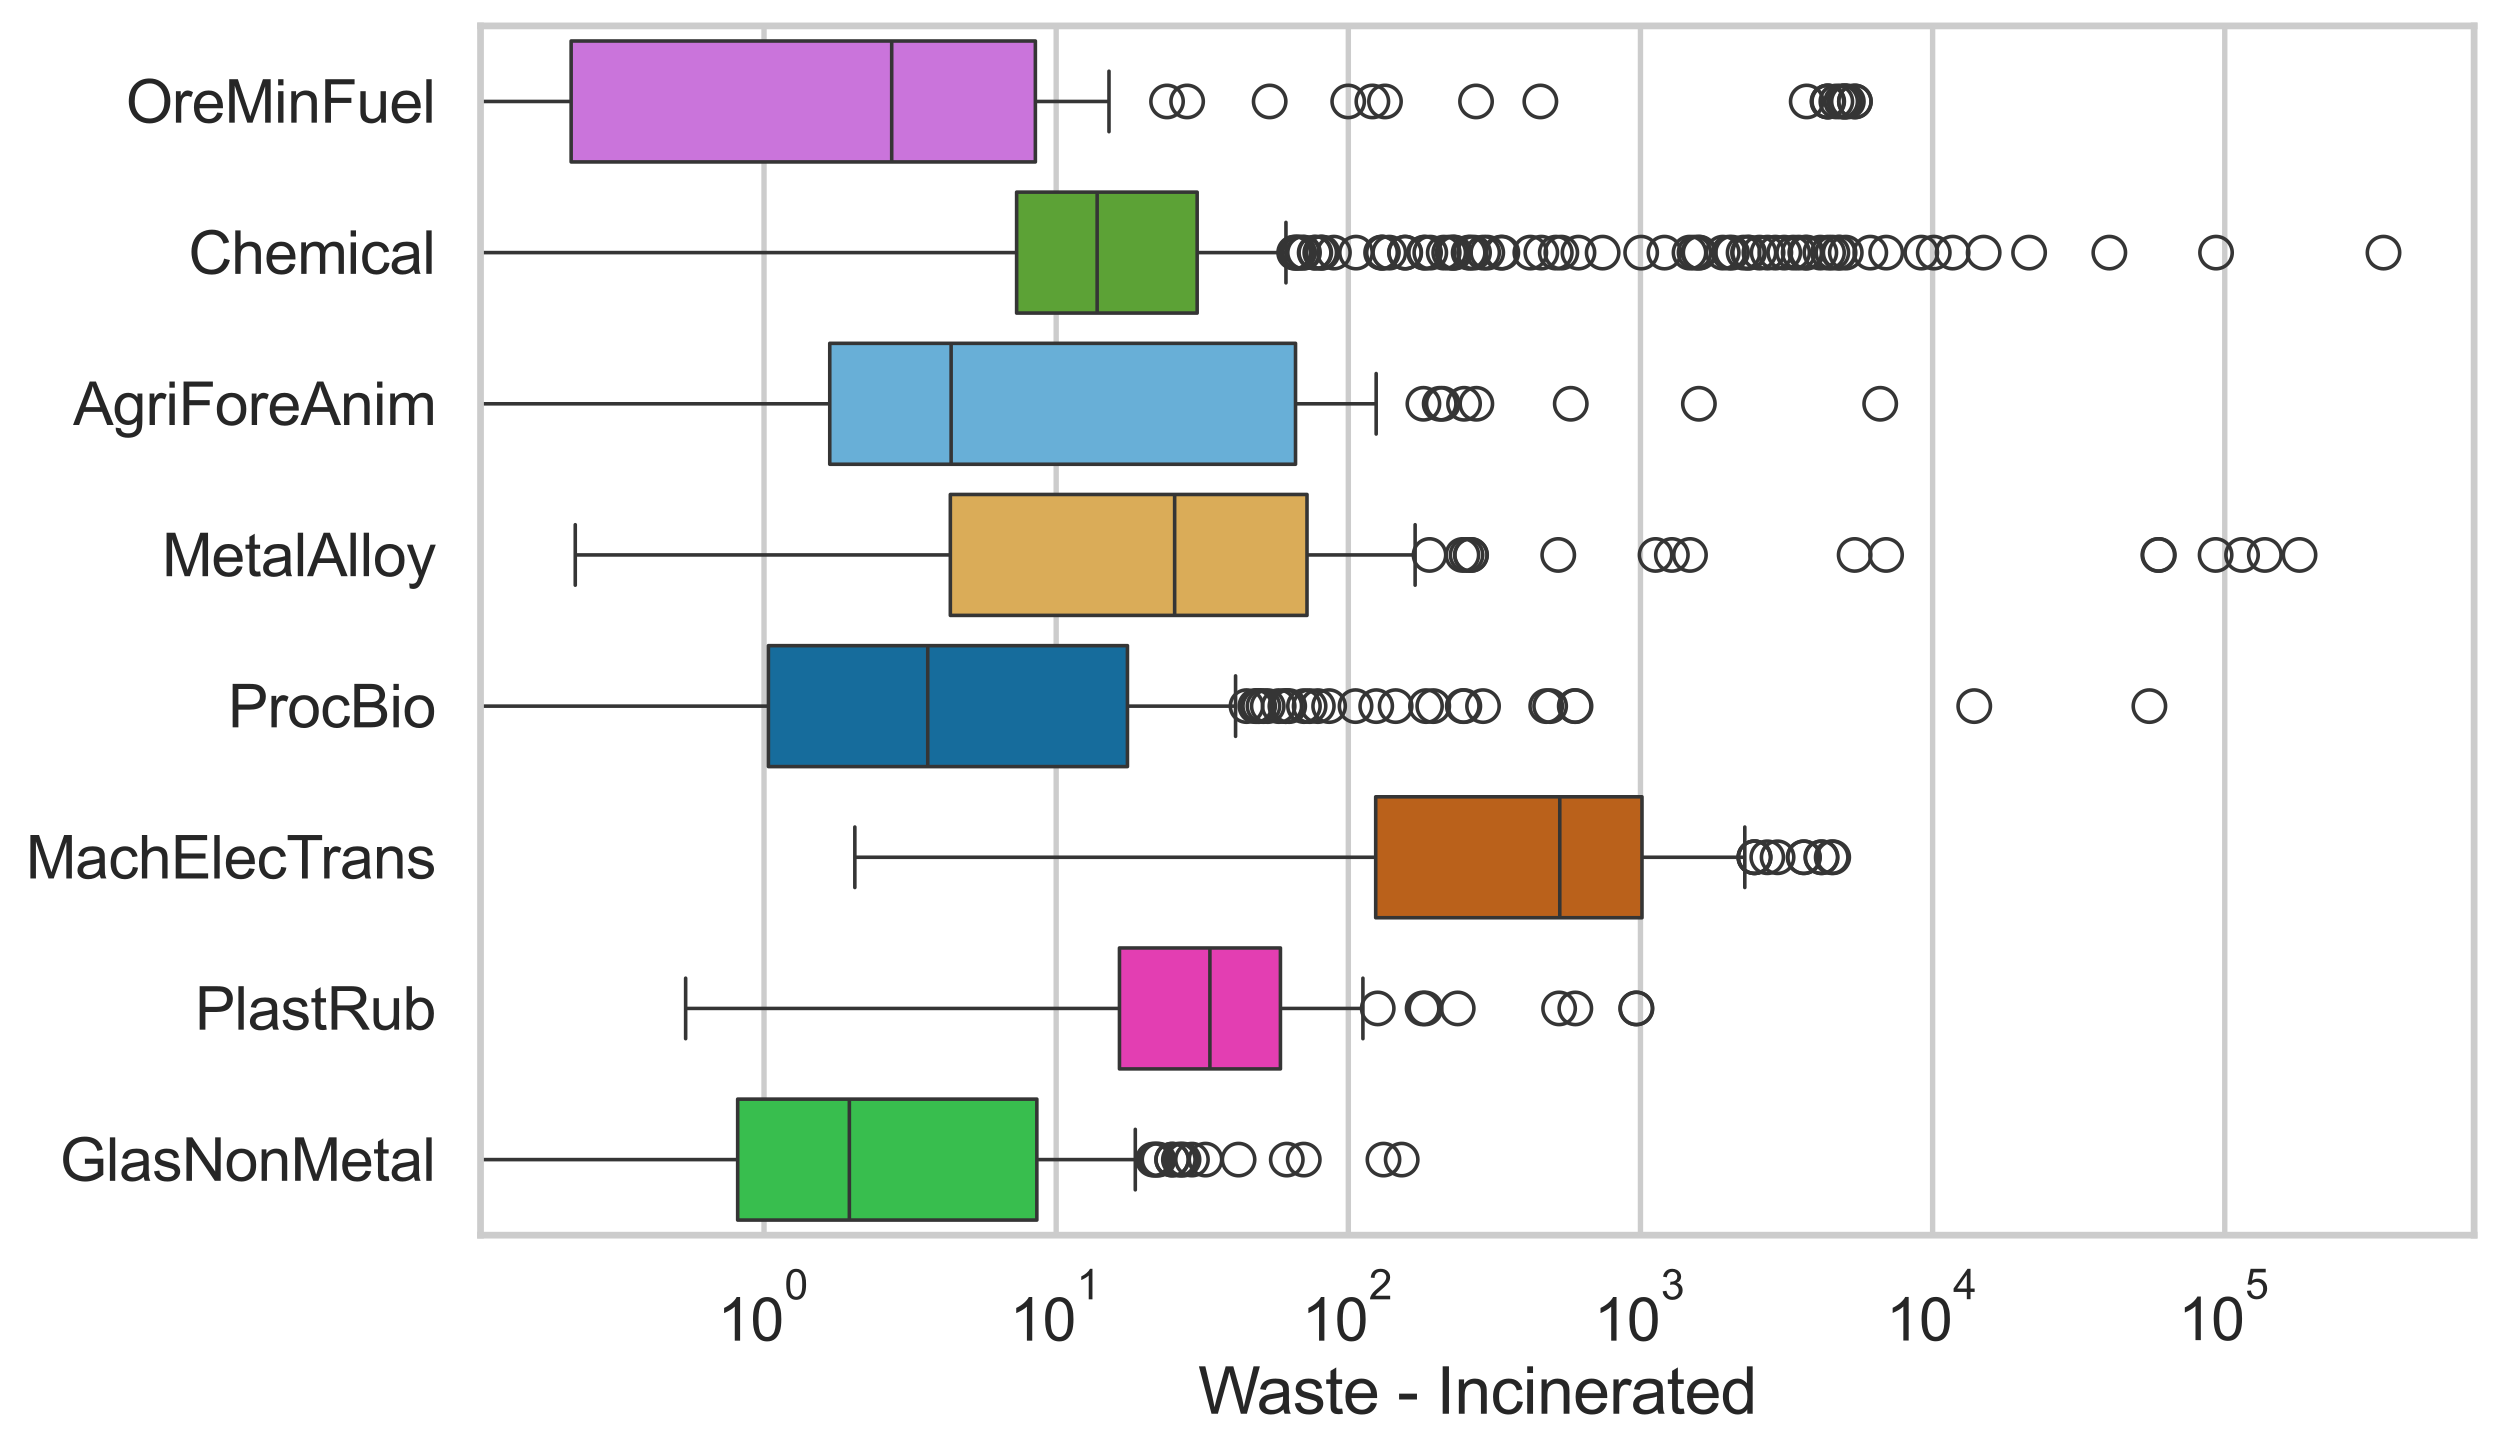 <?xml version="1.0" encoding="utf-8" standalone="no"?>
<!DOCTYPE svg PUBLIC "-//W3C//DTD SVG 1.1//EN"
  "http://www.w3.org/Graphics/SVG/1.1/DTD/svg11.dtd">
<svg xmlns:xlink="http://www.w3.org/1999/xlink" width="695.577pt" height="404.121pt" viewBox="0 0 695.577 404.121" xmlns="http://www.w3.org/2000/svg" version="1.1">
 <defs>
  <style type="text/css">*{stroke-linejoin: round; stroke-linecap: butt}</style>
 </defs>
 <g id="figure_1">
  <g id="patch_1">
   <path d="M 0 404.121 
L 695.577 404.121 
L 695.577 0 
L 0 0 
z
" style="fill: #ffffff"/>
  </g>
  <g id="axes_1">
   <g id="patch_2">
    <path d="M 133.697 343.665 
L 688.377 343.665 
L 688.377 7.2 
L 133.697 7.2 
z
" style="fill: #ffffff"/>
   </g>
   <g id="matplotlib.axis_1">
    <g id="xtick_1">
     <g id="line2d_1">
      <path d="M 212.577 343.665 
L 212.577 7.2 
" clip-path="url(#p563d3fbf8d)" style="fill: none; stroke: #cccccc; stroke-width: 1.5; stroke-linecap: round"/>
     </g>
     <g id="text_1">
      <!-- $\mathdefault{10^{0}}$ -->
      <g style="fill: #262626" transform="translate(199.625 373.18) scale(0.165 -0.165)">
       <defs>
        <path id="ArialMT-31" d="M 2384 0 
L 1822 0 
L 1822 3584 
Q 1619 3391 1289 3197 
Q 959 3003 697 2906 
L 697 3450 
Q 1169 3672 1522 3987 
Q 1875 4303 2022 4600 
L 2384 4600 
L 2384 0 
z
" transform="scale(0.016)"/>
        <path id="ArialMT-30" d="M 266 2259 
Q 266 3072 433 3567 
Q 600 4063 929 4331 
Q 1259 4600 1759 4600 
Q 2128 4600 2406 4451 
Q 2684 4303 2865 4023 
Q 3047 3744 3150 3342 
Q 3253 2941 3253 2259 
Q 3253 1453 3087 958 
Q 2922 463 2592 192 
Q 2263 -78 1759 -78 
Q 1097 -78 719 397 
Q 266 969 266 2259 
z
M 844 2259 
Q 844 1131 1108 757 
Q 1372 384 1759 384 
Q 2147 384 2411 759 
Q 2675 1134 2675 2259 
Q 2675 3391 2411 3762 
Q 2147 4134 1753 4134 
Q 1366 4134 1134 3806 
Q 844 3388 844 2259 
z
" transform="scale(0.016)"/>
       </defs>
       <use xlink:href="#ArialMT-31" transform="translate(0 0.994)"/>
       <use xlink:href="#ArialMT-30" transform="translate(55.615 0.994)"/>
       <use xlink:href="#ArialMT-30" transform="translate(112.973 70.688) scale(0.7)"/>
      </g>
     </g>
    </g>
    <g id="xtick_2">
     <g id="line2d_2">
      <path d="M 293.861 343.665 
L 293.861 7.2 
" clip-path="url(#p563d3fbf8d)" style="fill: none; stroke: #cccccc; stroke-width: 1.5; stroke-linecap: round"/>
     </g>
     <g id="text_2">
      <!-- $\mathdefault{10^{1}}$ -->
      <g style="fill: #262626" transform="translate(280.908 373.18) scale(0.165 -0.165)">
       <use xlink:href="#ArialMT-31" transform="translate(0 0.994)"/>
       <use xlink:href="#ArialMT-30" transform="translate(55.615 0.994)"/>
       <use xlink:href="#ArialMT-31" transform="translate(112.973 70.688) scale(0.7)"/>
      </g>
     </g>
    </g>
    <g id="xtick_3">
     <g id="line2d_3">
      <path d="M 375.145 343.665 
L 375.145 7.2 
" clip-path="url(#p563d3fbf8d)" style="fill: none; stroke: #cccccc; stroke-width: 1.5; stroke-linecap: round"/>
     </g>
     <g id="text_3">
      <!-- $\mathdefault{10^{2}}$ -->
      <g style="fill: #262626" transform="translate(362.192 373.18) scale(0.165 -0.165)">
       <defs>
        <path id="ArialMT-32" d="M 3222 541 
L 3222 0 
L 194 0 
Q 188 203 259 391 
Q 375 700 629 1000 
Q 884 1300 1366 1694 
Q 2113 2306 2375 2664 
Q 2638 3022 2638 3341 
Q 2638 3675 2398 3904 
Q 2159 4134 1775 4134 
Q 1369 4134 1125 3890 
Q 881 3647 878 3216 
L 300 3275 
Q 359 3922 746 4261 
Q 1134 4600 1788 4600 
Q 2447 4600 2831 4234 
Q 3216 3869 3216 3328 
Q 3216 3053 3103 2787 
Q 2991 2522 2730 2228 
Q 2469 1934 1863 1422 
Q 1356 997 1212 845 
Q 1069 694 975 541 
L 3222 541 
z
" transform="scale(0.016)"/>
       </defs>
       <use xlink:href="#ArialMT-31" transform="translate(0 0.994)"/>
       <use xlink:href="#ArialMT-30" transform="translate(55.615 0.994)"/>
       <use xlink:href="#ArialMT-32" transform="translate(112.973 70.688) scale(0.7)"/>
      </g>
     </g>
    </g>
    <g id="xtick_4">
     <g id="line2d_4">
      <path d="M 456.428 343.665 
L 456.428 7.2 
" clip-path="url(#p563d3fbf8d)" style="fill: none; stroke: #cccccc; stroke-width: 1.5; stroke-linecap: round"/>
     </g>
     <g id="text_4">
      <!-- $\mathdefault{10^{3}}$ -->
      <g style="fill: #262626" transform="translate(443.476 373.18) scale(0.165 -0.165)">
       <defs>
        <path id="ArialMT-33" d="M 269 1209 
L 831 1284 
Q 928 806 1161 595 
Q 1394 384 1728 384 
Q 2125 384 2398 659 
Q 2672 934 2672 1341 
Q 2672 1728 2419 1979 
Q 2166 2231 1775 2231 
Q 1616 2231 1378 2169 
L 1441 2663 
Q 1497 2656 1531 2656 
Q 1891 2656 2178 2843 
Q 2466 3031 2466 3422 
Q 2466 3731 2256 3934 
Q 2047 4138 1716 4138 
Q 1388 4138 1169 3931 
Q 950 3725 888 3313 
L 325 3413 
Q 428 3978 793 4289 
Q 1159 4600 1703 4600 
Q 2078 4600 2393 4439 
Q 2709 4278 2876 4000 
Q 3044 3722 3044 3409 
Q 3044 3113 2884 2869 
Q 2725 2625 2413 2481 
Q 2819 2388 3044 2092 
Q 3269 1797 3269 1353 
Q 3269 753 2831 336 
Q 2394 -81 1725 -81 
Q 1122 -81 723 278 
Q 325 638 269 1209 
z
" transform="scale(0.016)"/>
       </defs>
       <use xlink:href="#ArialMT-31" transform="translate(0 0.994)"/>
       <use xlink:href="#ArialMT-30" transform="translate(55.615 0.994)"/>
       <use xlink:href="#ArialMT-33" transform="translate(112.973 70.688) scale(0.7)"/>
      </g>
     </g>
    </g>
    <g id="xtick_5">
     <g id="line2d_5">
      <path d="M 537.712 343.665 
L 537.712 7.2 
" clip-path="url(#p563d3fbf8d)" style="fill: none; stroke: #cccccc; stroke-width: 1.5; stroke-linecap: round"/>
     </g>
     <g id="text_5">
      <!-- $\mathdefault{10^{4}}$ -->
      <g style="fill: #262626" transform="translate(524.76 373.015) scale(0.165 -0.165)">
       <defs>
        <path id="ArialMT-34" d="M 2069 0 
L 2069 1097 
L 81 1097 
L 81 1613 
L 2172 4581 
L 2631 4581 
L 2631 1613 
L 3250 1613 
L 3250 1097 
L 2631 1097 
L 2631 0 
L 2069 0 
z
M 2069 1613 
L 2069 3678 
L 634 1613 
L 2069 1613 
z
" transform="scale(0.016)"/>
       </defs>
       <use xlink:href="#ArialMT-31" transform="translate(0 0.202)"/>
       <use xlink:href="#ArialMT-30" transform="translate(55.615 0.202)"/>
       <use xlink:href="#ArialMT-34" transform="translate(112.973 69.895) scale(0.7)"/>
      </g>
     </g>
    </g>
    <g id="xtick_6">
     <g id="line2d_6">
      <path d="M 618.996 343.665 
L 618.996 7.2 
" clip-path="url(#p563d3fbf8d)" style="fill: none; stroke: #cccccc; stroke-width: 1.5; stroke-linecap: round"/>
     </g>
     <g id="text_6">
      <!-- $\mathdefault{10^{5}}$ -->
      <g style="fill: #262626" transform="translate(606.044 373.015) scale(0.165 -0.165)">
       <defs>
        <path id="ArialMT-35" d="M 266 1200 
L 856 1250 
Q 922 819 1161 601 
Q 1400 384 1738 384 
Q 2144 384 2425 690 
Q 2706 997 2706 1503 
Q 2706 1984 2436 2262 
Q 2166 2541 1728 2541 
Q 1456 2541 1237 2417 
Q 1019 2294 894 2097 
L 366 2166 
L 809 4519 
L 3088 4519 
L 3088 3981 
L 1259 3981 
L 1013 2750 
Q 1425 3038 1878 3038 
Q 2478 3038 2890 2622 
Q 3303 2206 3303 1553 
Q 3303 931 2941 478 
Q 2500 -78 1738 -78 
Q 1113 -78 717 272 
Q 322 622 266 1200 
z
" transform="scale(0.016)"/>
       </defs>
       <use xlink:href="#ArialMT-31" transform="translate(0 0.88)"/>
       <use xlink:href="#ArialMT-30" transform="translate(55.615 0.88)"/>
       <use xlink:href="#ArialMT-35" transform="translate(112.973 70.573) scale(0.7)"/>
      </g>
     </g>
    </g>
    <g id="xtick_7"/>
    <g id="xtick_8"/>
    <g id="xtick_9"/>
    <g id="xtick_10"/>
    <g id="xtick_11"/>
    <g id="xtick_12"/>
    <g id="xtick_13"/>
    <g id="xtick_14"/>
    <g id="xtick_15"/>
    <g id="xtick_16"/>
    <g id="xtick_17"/>
    <g id="xtick_18"/>
    <g id="xtick_19"/>
    <g id="xtick_20"/>
    <g id="xtick_21"/>
    <g id="xtick_22"/>
    <g id="xtick_23"/>
    <g id="xtick_24"/>
    <g id="xtick_25"/>
    <g id="xtick_26"/>
    <g id="xtick_27"/>
    <g id="xtick_28"/>
    <g id="xtick_29"/>
    <g id="xtick_30"/>
    <g id="xtick_31"/>
    <g id="xtick_32"/>
    <g id="xtick_33"/>
    <g id="xtick_34"/>
    <g id="xtick_35"/>
    <g id="xtick_36"/>
    <g id="xtick_37"/>
    <g id="xtick_38"/>
    <g id="xtick_39"/>
    <g id="xtick_40"/>
    <g id="xtick_41"/>
    <g id="xtick_42"/>
    <g id="xtick_43"/>
    <g id="xtick_44"/>
    <g id="xtick_45"/>
    <g id="xtick_46"/>
    <g id="xtick_47"/>
    <g id="xtick_48"/>
    <g id="xtick_49"/>
    <g id="xtick_50"/>
    <g id="xtick_51"/>
    <g id="xtick_52"/>
    <g id="xtick_53"/>
    <g id="xtick_54"/>
    <g id="xtick_55"/>
    <g id="xtick_56"/>
    <g id="xtick_57"/>
    <g id="xtick_58"/>
    <g id="xtick_59"/>
    <g id="xtick_60"/>
    <g id="text_7">
     <!-- Waste - Incinerated -->
     <g style="fill: #262626" transform="translate(333.346 393.344) scale(0.18 -0.18)">
      <defs>
       <path id="ArialMT-57" d="M 1294 0 
L 78 4581 
L 700 4581 
L 1397 1578 
Q 1509 1106 1591 641 
Q 1766 1375 1797 1488 
L 2669 4581 
L 3400 4581 
L 4056 2263 
Q 4303 1400 4413 641 
Q 4500 1075 4641 1638 
L 5359 4581 
L 5969 4581 
L 4713 0 
L 4128 0 
L 3163 3491 
Q 3041 3928 3019 4028 
Q 2947 3713 2884 3491 
L 1913 0 
L 1294 0 
z
" transform="scale(0.016)"/>
       <path id="ArialMT-61" d="M 2588 409 
Q 2275 144 1986 34 
Q 1697 -75 1366 -75 
Q 819 -75 525 192 
Q 231 459 231 875 
Q 231 1119 342 1320 
Q 453 1522 633 1644 
Q 813 1766 1038 1828 
Q 1203 1872 1538 1913 
Q 2219 1994 2541 2106 
Q 2544 2222 2544 2253 
Q 2544 2597 2384 2738 
Q 2169 2928 1744 2928 
Q 1347 2928 1158 2789 
Q 969 2650 878 2297 
L 328 2372 
Q 403 2725 575 2942 
Q 747 3159 1072 3276 
Q 1397 3394 1825 3394 
Q 2250 3394 2515 3294 
Q 2781 3194 2906 3042 
Q 3031 2891 3081 2659 
Q 3109 2516 3109 2141 
L 3109 1391 
Q 3109 606 3145 398 
Q 3181 191 3288 0 
L 2700 0 
Q 2613 175 2588 409 
z
M 2541 1666 
Q 2234 1541 1622 1453 
Q 1275 1403 1131 1340 
Q 988 1278 909 1158 
Q 831 1038 831 891 
Q 831 666 1001 516 
Q 1172 366 1500 366 
Q 1825 366 2078 508 
Q 2331 650 2450 897 
Q 2541 1088 2541 1459 
L 2541 1666 
z
" transform="scale(0.016)"/>
       <path id="ArialMT-73" d="M 197 991 
L 753 1078 
Q 800 744 1014 566 
Q 1228 388 1613 388 
Q 2000 388 2187 545 
Q 2375 703 2375 916 
Q 2375 1106 2209 1216 
Q 2094 1291 1634 1406 
Q 1016 1563 777 1677 
Q 538 1791 414 1992 
Q 291 2194 291 2438 
Q 291 2659 392 2848 
Q 494 3038 669 3163 
Q 800 3259 1026 3326 
Q 1253 3394 1513 3394 
Q 1903 3394 2198 3281 
Q 2494 3169 2634 2976 
Q 2775 2784 2828 2463 
L 2278 2388 
Q 2241 2644 2061 2787 
Q 1881 2931 1553 2931 
Q 1166 2931 1000 2803 
Q 834 2675 834 2503 
Q 834 2394 903 2306 
Q 972 2216 1119 2156 
Q 1203 2125 1616 2013 
Q 2213 1853 2448 1751 
Q 2684 1650 2818 1456 
Q 2953 1263 2953 975 
Q 2953 694 2789 445 
Q 2625 197 2315 61 
Q 2006 -75 1616 -75 
Q 969 -75 630 194 
Q 291 463 197 991 
z
" transform="scale(0.016)"/>
       <path id="ArialMT-74" d="M 1650 503 
L 1731 6 
Q 1494 -44 1306 -44 
Q 1000 -44 831 53 
Q 663 150 594 308 
Q 525 466 525 972 
L 525 2881 
L 113 2881 
L 113 3319 
L 525 3319 
L 525 4141 
L 1084 4478 
L 1084 3319 
L 1650 3319 
L 1650 2881 
L 1084 2881 
L 1084 941 
Q 1084 700 1114 631 
Q 1144 563 1211 522 
Q 1278 481 1403 481 
Q 1497 481 1650 503 
z
" transform="scale(0.016)"/>
       <path id="ArialMT-65" d="M 2694 1069 
L 3275 997 
Q 3138 488 2766 206 
Q 2394 -75 1816 -75 
Q 1088 -75 661 373 
Q 234 822 234 1631 
Q 234 2469 665 2931 
Q 1097 3394 1784 3394 
Q 2450 3394 2872 2941 
Q 3294 2488 3294 1666 
Q 3294 1616 3291 1516 
L 816 1516 
Q 847 969 1125 678 
Q 1403 388 1819 388 
Q 2128 388 2347 550 
Q 2566 713 2694 1069 
z
M 847 1978 
L 2700 1978 
Q 2663 2397 2488 2606 
Q 2219 2931 1791 2931 
Q 1403 2931 1139 2672 
Q 875 2413 847 1978 
z
" transform="scale(0.016)"/>
       <path id="ArialMT-20" transform="scale(0.016)"/>
       <path id="ArialMT-2d" d="M 203 1375 
L 203 1941 
L 1931 1941 
L 1931 1375 
L 203 1375 
z
" transform="scale(0.016)"/>
       <path id="ArialMT-49" d="M 597 0 
L 597 4581 
L 1203 4581 
L 1203 0 
L 597 0 
z
" transform="scale(0.016)"/>
       <path id="ArialMT-6e" d="M 422 0 
L 422 3319 
L 928 3319 
L 928 2847 
Q 1294 3394 1984 3394 
Q 2284 3394 2536 3286 
Q 2788 3178 2913 3003 
Q 3038 2828 3088 2588 
Q 3119 2431 3119 2041 
L 3119 0 
L 2556 0 
L 2556 2019 
Q 2556 2363 2490 2533 
Q 2425 2703 2258 2804 
Q 2091 2906 1866 2906 
Q 1506 2906 1245 2678 
Q 984 2450 984 1813 
L 984 0 
L 422 0 
z
" transform="scale(0.016)"/>
       <path id="ArialMT-63" d="M 2588 1216 
L 3141 1144 
Q 3050 572 2676 248 
Q 2303 -75 1759 -75 
Q 1078 -75 664 370 
Q 250 816 250 1647 
Q 250 2184 428 2587 
Q 606 2991 970 3192 
Q 1334 3394 1763 3394 
Q 2303 3394 2647 3120 
Q 2991 2847 3088 2344 
L 2541 2259 
Q 2463 2594 2264 2762 
Q 2066 2931 1784 2931 
Q 1359 2931 1093 2626 
Q 828 2322 828 1663 
Q 828 994 1084 691 
Q 1341 388 1753 388 
Q 2084 388 2306 591 
Q 2528 794 2588 1216 
z
" transform="scale(0.016)"/>
       <path id="ArialMT-69" d="M 425 3934 
L 425 4581 
L 988 4581 
L 988 3934 
L 425 3934 
z
M 425 0 
L 425 3319 
L 988 3319 
L 988 0 
L 425 0 
z
" transform="scale(0.016)"/>
       <path id="ArialMT-72" d="M 416 0 
L 416 3319 
L 922 3319 
L 922 2816 
Q 1116 3169 1280 3281 
Q 1444 3394 1641 3394 
Q 1925 3394 2219 3213 
L 2025 2691 
Q 1819 2813 1613 2813 
Q 1428 2813 1281 2702 
Q 1134 2591 1072 2394 
Q 978 2094 978 1738 
L 978 0 
L 416 0 
z
" transform="scale(0.016)"/>
       <path id="ArialMT-64" d="M 2575 0 
L 2575 419 
Q 2259 -75 1647 -75 
Q 1250 -75 917 144 
Q 584 363 401 755 
Q 219 1147 219 1656 
Q 219 2153 384 2558 
Q 550 2963 881 3178 
Q 1213 3394 1622 3394 
Q 1922 3394 2156 3267 
Q 2391 3141 2538 2938 
L 2538 4581 
L 3097 4581 
L 3097 0 
L 2575 0 
z
M 797 1656 
Q 797 1019 1065 703 
Q 1334 388 1700 388 
Q 2069 388 2326 689 
Q 2584 991 2584 1609 
Q 2584 2291 2321 2609 
Q 2059 2928 1675 2928 
Q 1300 2928 1048 2622 
Q 797 2316 797 1656 
z
" transform="scale(0.016)"/>
      </defs>
      <use xlink:href="#ArialMT-57"/>
      <use xlink:href="#ArialMT-61" transform="translate(90.635 0)"/>
      <use xlink:href="#ArialMT-73" transform="translate(146.25 0)"/>
      <use xlink:href="#ArialMT-74" transform="translate(196.25 0)"/>
      <use xlink:href="#ArialMT-65" transform="translate(224.033 0)"/>
      <use xlink:href="#ArialMT-20" transform="translate(279.648 0)"/>
      <use xlink:href="#ArialMT-2d" transform="translate(307.432 0)"/>
      <use xlink:href="#ArialMT-20" transform="translate(340.732 0)"/>
      <use xlink:href="#ArialMT-49" transform="translate(368.516 0)"/>
      <use xlink:href="#ArialMT-6e" transform="translate(396.299 0)"/>
      <use xlink:href="#ArialMT-63" transform="translate(451.914 0)"/>
      <use xlink:href="#ArialMT-69" transform="translate(501.914 0)"/>
      <use xlink:href="#ArialMT-6e" transform="translate(524.131 0)"/>
      <use xlink:href="#ArialMT-65" transform="translate(579.746 0)"/>
      <use xlink:href="#ArialMT-72" transform="translate(635.361 0)"/>
      <use xlink:href="#ArialMT-61" transform="translate(668.662 0)"/>
      <use xlink:href="#ArialMT-74" transform="translate(724.277 0)"/>
      <use xlink:href="#ArialMT-65" transform="translate(752.061 0)"/>
      <use xlink:href="#ArialMT-64" transform="translate(807.676 0)"/>
     </g>
    </g>
   </g>
   <g id="matplotlib.axis_2">
    <g id="ytick_1">
     <g id="text_8">
      <!-- OreMinFuel -->
      <g style="fill: #262626" transform="translate(35.013 34.134) scale(0.165 -0.165)">
       <defs>
        <path id="ArialMT-4f" d="M 309 2231 
Q 309 3372 921 4017 
Q 1534 4663 2503 4663 
Q 3138 4663 3647 4359 
Q 4156 4056 4423 3514 
Q 4691 2972 4691 2284 
Q 4691 1588 4409 1038 
Q 4128 488 3612 205 
Q 3097 -78 2500 -78 
Q 1853 -78 1343 234 
Q 834 547 571 1087 
Q 309 1628 309 2231 
z
M 934 2222 
Q 934 1394 1379 917 
Q 1825 441 2497 441 
Q 3181 441 3623 922 
Q 4066 1403 4066 2288 
Q 4066 2847 3877 3264 
Q 3688 3681 3323 3911 
Q 2959 4141 2506 4141 
Q 1863 4141 1398 3698 
Q 934 3256 934 2222 
z
" transform="scale(0.016)"/>
        <path id="ArialMT-4d" d="M 475 0 
L 475 4581 
L 1388 4581 
L 2472 1338 
Q 2622 884 2691 659 
Q 2769 909 2934 1394 
L 4031 4581 
L 4847 4581 
L 4847 0 
L 4263 0 
L 4263 3834 
L 2931 0 
L 2384 0 
L 1059 3900 
L 1059 0 
L 475 0 
z
" transform="scale(0.016)"/>
        <path id="ArialMT-46" d="M 525 0 
L 525 4581 
L 3616 4581 
L 3616 4041 
L 1131 4041 
L 1131 2622 
L 3281 2622 
L 3281 2081 
L 1131 2081 
L 1131 0 
L 525 0 
z
" transform="scale(0.016)"/>
        <path id="ArialMT-75" d="M 2597 0 
L 2597 488 
Q 2209 -75 1544 -75 
Q 1250 -75 995 37 
Q 741 150 617 320 
Q 494 491 444 738 
Q 409 903 409 1263 
L 409 3319 
L 972 3319 
L 972 1478 
Q 972 1038 1006 884 
Q 1059 663 1231 536 
Q 1403 409 1656 409 
Q 1909 409 2131 539 
Q 2353 669 2445 892 
Q 2538 1116 2538 1541 
L 2538 3319 
L 3100 3319 
L 3100 0 
L 2597 0 
z
" transform="scale(0.016)"/>
        <path id="ArialMT-6c" d="M 409 0 
L 409 4581 
L 972 4581 
L 972 0 
L 409 0 
z
" transform="scale(0.016)"/>
       </defs>
       <use xlink:href="#ArialMT-4f"/>
       <use xlink:href="#ArialMT-72" transform="translate(77.783 0)"/>
       <use xlink:href="#ArialMT-65" transform="translate(111.084 0)"/>
       <use xlink:href="#ArialMT-4d" transform="translate(166.699 0)"/>
       <use xlink:href="#ArialMT-69" transform="translate(250 0)"/>
       <use xlink:href="#ArialMT-6e" transform="translate(272.217 0)"/>
       <use xlink:href="#ArialMT-46" transform="translate(327.832 0)"/>
       <use xlink:href="#ArialMT-75" transform="translate(388.916 0)"/>
       <use xlink:href="#ArialMT-65" transform="translate(444.531 0)"/>
       <use xlink:href="#ArialMT-6c" transform="translate(500.146 0)"/>
      </g>
     </g>
    </g>
    <g id="ytick_2">
     <g id="text_9">
      <!-- Chemical -->
      <g style="fill: #262626" transform="translate(52.428 76.192) scale(0.165 -0.165)">
       <defs>
        <path id="ArialMT-43" d="M 3763 1606 
L 4369 1453 
Q 4178 706 3683 314 
Q 3188 -78 2472 -78 
Q 1731 -78 1267 223 
Q 803 525 561 1097 
Q 319 1669 319 2325 
Q 319 3041 592 3573 
Q 866 4106 1370 4382 
Q 1875 4659 2481 4659 
Q 3169 4659 3637 4309 
Q 4106 3959 4291 3325 
L 3694 3184 
Q 3534 3684 3231 3912 
Q 2928 4141 2469 4141 
Q 1941 4141 1586 3887 
Q 1231 3634 1087 3207 
Q 944 2781 944 2328 
Q 944 1744 1114 1308 
Q 1284 872 1643 656 
Q 2003 441 2422 441 
Q 2931 441 3284 734 
Q 3638 1028 3763 1606 
z
" transform="scale(0.016)"/>
        <path id="ArialMT-68" d="M 422 0 
L 422 4581 
L 984 4581 
L 984 2938 
Q 1378 3394 1978 3394 
Q 2347 3394 2619 3248 
Q 2891 3103 3008 2847 
Q 3125 2591 3125 2103 
L 3125 0 
L 2563 0 
L 2563 2103 
Q 2563 2525 2380 2717 
Q 2197 2909 1863 2909 
Q 1613 2909 1392 2779 
Q 1172 2650 1078 2428 
Q 984 2206 984 1816 
L 984 0 
L 422 0 
z
" transform="scale(0.016)"/>
        <path id="ArialMT-6d" d="M 422 0 
L 422 3319 
L 925 3319 
L 925 2853 
Q 1081 3097 1340 3245 
Q 1600 3394 1931 3394 
Q 2300 3394 2536 3241 
Q 2772 3088 2869 2813 
Q 3263 3394 3894 3394 
Q 4388 3394 4653 3120 
Q 4919 2847 4919 2278 
L 4919 0 
L 4359 0 
L 4359 2091 
Q 4359 2428 4304 2576 
Q 4250 2725 4106 2815 
Q 3963 2906 3769 2906 
Q 3419 2906 3187 2673 
Q 2956 2441 2956 1928 
L 2956 0 
L 2394 0 
L 2394 2156 
Q 2394 2531 2256 2718 
Q 2119 2906 1806 2906 
Q 1569 2906 1367 2781 
Q 1166 2656 1075 2415 
Q 984 2175 984 1722 
L 984 0 
L 422 0 
z
" transform="scale(0.016)"/>
       </defs>
       <use xlink:href="#ArialMT-43"/>
       <use xlink:href="#ArialMT-68" transform="translate(72.217 0)"/>
       <use xlink:href="#ArialMT-65" transform="translate(127.832 0)"/>
       <use xlink:href="#ArialMT-6d" transform="translate(183.447 0)"/>
       <use xlink:href="#ArialMT-69" transform="translate(266.748 0)"/>
       <use xlink:href="#ArialMT-63" transform="translate(288.965 0)"/>
       <use xlink:href="#ArialMT-61" transform="translate(338.965 0)"/>
       <use xlink:href="#ArialMT-6c" transform="translate(394.58 0)"/>
      </g>
     </g>
    </g>
    <g id="ytick_3">
     <g id="text_10">
      <!-- AgriForeAnim -->
      <g style="fill: #262626" transform="translate(20.341 118.25) scale(0.165 -0.165)">
       <defs>
        <path id="ArialMT-41" d="M -9 0 
L 1750 4581 
L 2403 4581 
L 4278 0 
L 3588 0 
L 3053 1388 
L 1138 1388 
L 634 0 
L -9 0 
z
M 1313 1881 
L 2866 1881 
L 2388 3150 
Q 2169 3728 2063 4100 
Q 1975 3659 1816 3225 
L 1313 1881 
z
" transform="scale(0.016)"/>
        <path id="ArialMT-67" d="M 319 -275 
L 866 -356 
Q 900 -609 1056 -725 
Q 1266 -881 1628 -881 
Q 2019 -881 2231 -725 
Q 2444 -569 2519 -288 
Q 2563 -116 2559 434 
Q 2191 0 1641 0 
Q 956 0 581 494 
Q 206 988 206 1678 
Q 206 2153 378 2554 
Q 550 2956 876 3175 
Q 1203 3394 1644 3394 
Q 2231 3394 2613 2919 
L 2613 3319 
L 3131 3319 
L 3131 450 
Q 3131 -325 2973 -648 
Q 2816 -972 2473 -1159 
Q 2131 -1347 1631 -1347 
Q 1038 -1347 672 -1080 
Q 306 -813 319 -275 
z
M 784 1719 
Q 784 1066 1043 766 
Q 1303 466 1694 466 
Q 2081 466 2343 764 
Q 2606 1063 2606 1700 
Q 2606 2309 2336 2618 
Q 2066 2928 1684 2928 
Q 1309 2928 1046 2623 
Q 784 2319 784 1719 
z
" transform="scale(0.016)"/>
        <path id="ArialMT-6f" d="M 213 1659 
Q 213 2581 725 3025 
Q 1153 3394 1769 3394 
Q 2453 3394 2887 2945 
Q 3322 2497 3322 1706 
Q 3322 1066 3130 698 
Q 2938 331 2570 128 
Q 2203 -75 1769 -75 
Q 1072 -75 642 372 
Q 213 819 213 1659 
z
M 791 1659 
Q 791 1022 1069 705 
Q 1347 388 1769 388 
Q 2188 388 2466 706 
Q 2744 1025 2744 1678 
Q 2744 2294 2464 2611 
Q 2184 2928 1769 2928 
Q 1347 2928 1069 2612 
Q 791 2297 791 1659 
z
" transform="scale(0.016)"/>
       </defs>
       <use xlink:href="#ArialMT-41"/>
       <use xlink:href="#ArialMT-67" transform="translate(66.699 0)"/>
       <use xlink:href="#ArialMT-72" transform="translate(122.314 0)"/>
       <use xlink:href="#ArialMT-69" transform="translate(155.615 0)"/>
       <use xlink:href="#ArialMT-46" transform="translate(177.832 0)"/>
       <use xlink:href="#ArialMT-6f" transform="translate(238.916 0)"/>
       <use xlink:href="#ArialMT-72" transform="translate(294.531 0)"/>
       <use xlink:href="#ArialMT-65" transform="translate(327.832 0)"/>
       <use xlink:href="#ArialMT-41" transform="translate(383.447 0)"/>
       <use xlink:href="#ArialMT-6e" transform="translate(450.146 0)"/>
       <use xlink:href="#ArialMT-69" transform="translate(505.762 0)"/>
       <use xlink:href="#ArialMT-6d" transform="translate(527.979 0)"/>
      </g>
     </g>
    </g>
    <g id="ytick_4">
     <g id="text_11">
      <!-- MetalAlloy -->
      <g style="fill: #262626" transform="translate(45.088 160.308) scale(0.165 -0.165)">
       <defs>
        <path id="ArialMT-79" d="M 397 -1278 
L 334 -750 
Q 519 -800 656 -800 
Q 844 -800 956 -737 
Q 1069 -675 1141 -563 
Q 1194 -478 1313 -144 
Q 1328 -97 1363 -6 
L 103 3319 
L 709 3319 
L 1400 1397 
Q 1534 1031 1641 628 
Q 1738 1016 1872 1384 
L 2581 3319 
L 3144 3319 
L 1881 -56 
Q 1678 -603 1566 -809 
Q 1416 -1088 1222 -1217 
Q 1028 -1347 759 -1347 
Q 597 -1347 397 -1278 
z
" transform="scale(0.016)"/>
       </defs>
       <use xlink:href="#ArialMT-4d"/>
       <use xlink:href="#ArialMT-65" transform="translate(83.301 0)"/>
       <use xlink:href="#ArialMT-74" transform="translate(138.916 0)"/>
       <use xlink:href="#ArialMT-61" transform="translate(166.699 0)"/>
       <use xlink:href="#ArialMT-6c" transform="translate(222.314 0)"/>
       <use xlink:href="#ArialMT-41" transform="translate(244.531 0)"/>
       <use xlink:href="#ArialMT-6c" transform="translate(311.23 0)"/>
       <use xlink:href="#ArialMT-6c" transform="translate(333.447 0)"/>
       <use xlink:href="#ArialMT-6f" transform="translate(355.664 0)"/>
       <use xlink:href="#ArialMT-79" transform="translate(411.279 0)"/>
      </g>
     </g>
    </g>
    <g id="ytick_5">
     <g id="text_12">
      <!-- ProcBio -->
      <g style="fill: #262626" transform="translate(63.424 202.366) scale(0.165 -0.165)">
       <defs>
        <path id="ArialMT-50" d="M 494 0 
L 494 4581 
L 2222 4581 
Q 2678 4581 2919 4538 
Q 3256 4481 3484 4323 
Q 3713 4166 3852 3881 
Q 3991 3597 3991 3256 
Q 3991 2672 3619 2267 
Q 3247 1863 2275 1863 
L 1100 1863 
L 1100 0 
L 494 0 
z
M 1100 2403 
L 2284 2403 
Q 2872 2403 3119 2622 
Q 3366 2841 3366 3238 
Q 3366 3525 3220 3729 
Q 3075 3934 2838 4000 
Q 2684 4041 2272 4041 
L 1100 4041 
L 1100 2403 
z
" transform="scale(0.016)"/>
        <path id="ArialMT-42" d="M 469 0 
L 469 4581 
L 2188 4581 
Q 2713 4581 3030 4442 
Q 3347 4303 3526 4014 
Q 3706 3725 3706 3409 
Q 3706 3116 3547 2856 
Q 3388 2597 3066 2438 
Q 3481 2316 3704 2022 
Q 3928 1728 3928 1328 
Q 3928 1006 3792 729 
Q 3656 453 3456 303 
Q 3256 153 2954 76 
Q 2653 0 2216 0 
L 469 0 
z
M 1075 2656 
L 2066 2656 
Q 2469 2656 2644 2709 
Q 2875 2778 2992 2937 
Q 3109 3097 3109 3338 
Q 3109 3566 3000 3739 
Q 2891 3913 2687 3977 
Q 2484 4041 1991 4041 
L 1075 4041 
L 1075 2656 
z
M 1075 541 
L 2216 541 
Q 2509 541 2628 563 
Q 2838 600 2978 687 
Q 3119 775 3209 942 
Q 3300 1109 3300 1328 
Q 3300 1584 3169 1773 
Q 3038 1963 2805 2039 
Q 2572 2116 2134 2116 
L 1075 2116 
L 1075 541 
z
" transform="scale(0.016)"/>
       </defs>
       <use xlink:href="#ArialMT-50"/>
       <use xlink:href="#ArialMT-72" transform="translate(66.699 0)"/>
       <use xlink:href="#ArialMT-6f" transform="translate(100 0)"/>
       <use xlink:href="#ArialMT-63" transform="translate(155.615 0)"/>
       <use xlink:href="#ArialMT-42" transform="translate(205.615 0)"/>
       <use xlink:href="#ArialMT-69" transform="translate(272.314 0)"/>
       <use xlink:href="#ArialMT-6f" transform="translate(294.531 0)"/>
      </g>
     </g>
    </g>
    <g id="ytick_6">
     <g id="text_13">
      <!-- MachElecTrans -->
      <g style="fill: #262626" transform="translate(7.2 244.425) scale(0.165 -0.165)">
       <defs>
        <path id="ArialMT-45" d="M 506 0 
L 506 4581 
L 3819 4581 
L 3819 4041 
L 1113 4041 
L 1113 2638 
L 3647 2638 
L 3647 2100 
L 1113 2100 
L 1113 541 
L 3925 541 
L 3925 0 
L 506 0 
z
" transform="scale(0.016)"/>
        <path id="ArialMT-54" d="M 1659 0 
L 1659 4041 
L 150 4041 
L 150 4581 
L 3781 4581 
L 3781 4041 
L 2266 4041 
L 2266 0 
L 1659 0 
z
" transform="scale(0.016)"/>
       </defs>
       <use xlink:href="#ArialMT-4d"/>
       <use xlink:href="#ArialMT-61" transform="translate(83.301 0)"/>
       <use xlink:href="#ArialMT-63" transform="translate(138.916 0)"/>
       <use xlink:href="#ArialMT-68" transform="translate(188.916 0)"/>
       <use xlink:href="#ArialMT-45" transform="translate(244.531 0)"/>
       <use xlink:href="#ArialMT-6c" transform="translate(311.23 0)"/>
       <use xlink:href="#ArialMT-65" transform="translate(333.447 0)"/>
       <use xlink:href="#ArialMT-63" transform="translate(389.062 0)"/>
       <use xlink:href="#ArialMT-54" transform="translate(439.062 0)"/>
       <use xlink:href="#ArialMT-72" transform="translate(496.396 0)"/>
       <use xlink:href="#ArialMT-61" transform="translate(529.697 0)"/>
       <use xlink:href="#ArialMT-6e" transform="translate(585.312 0)"/>
       <use xlink:href="#ArialMT-73" transform="translate(640.928 0)"/>
      </g>
     </g>
    </g>
    <g id="ytick_7">
     <g id="text_14">
      <!-- PlastRub -->
      <g style="fill: #262626" transform="translate(54.248 286.483) scale(0.165 -0.165)">
       <defs>
        <path id="ArialMT-52" d="M 503 0 
L 503 4581 
L 2534 4581 
Q 3147 4581 3465 4457 
Q 3784 4334 3975 4021 
Q 4166 3709 4166 3331 
Q 4166 2844 3850 2509 
Q 3534 2175 2875 2084 
Q 3116 1969 3241 1856 
Q 3506 1613 3744 1247 
L 4541 0 
L 3778 0 
L 3172 953 
Q 2906 1366 2734 1584 
Q 2563 1803 2427 1890 
Q 2291 1978 2150 2013 
Q 2047 2034 1813 2034 
L 1109 2034 
L 1109 0 
L 503 0 
z
M 1109 2559 
L 2413 2559 
Q 2828 2559 3062 2645 
Q 3297 2731 3419 2920 
Q 3541 3109 3541 3331 
Q 3541 3656 3305 3865 
Q 3069 4075 2559 4075 
L 1109 4075 
L 1109 2559 
z
" transform="scale(0.016)"/>
        <path id="ArialMT-62" d="M 941 0 
L 419 0 
L 419 4581 
L 981 4581 
L 981 2947 
Q 1338 3394 1891 3394 
Q 2197 3394 2470 3270 
Q 2744 3147 2920 2923 
Q 3097 2700 3197 2384 
Q 3297 2069 3297 1709 
Q 3297 856 2875 390 
Q 2453 -75 1863 -75 
Q 1275 -75 941 416 
L 941 0 
z
M 934 1684 
Q 934 1088 1097 822 
Q 1363 388 1816 388 
Q 2184 388 2453 708 
Q 2722 1028 2722 1663 
Q 2722 2313 2464 2622 
Q 2206 2931 1841 2931 
Q 1472 2931 1203 2611 
Q 934 2291 934 1684 
z
" transform="scale(0.016)"/>
       </defs>
       <use xlink:href="#ArialMT-50"/>
       <use xlink:href="#ArialMT-6c" transform="translate(66.699 0)"/>
       <use xlink:href="#ArialMT-61" transform="translate(88.916 0)"/>
       <use xlink:href="#ArialMT-73" transform="translate(144.531 0)"/>
       <use xlink:href="#ArialMT-74" transform="translate(194.531 0)"/>
       <use xlink:href="#ArialMT-52" transform="translate(222.314 0)"/>
       <use xlink:href="#ArialMT-75" transform="translate(294.531 0)"/>
       <use xlink:href="#ArialMT-62" transform="translate(350.146 0)"/>
      </g>
     </g>
    </g>
    <g id="ytick_8">
     <g id="text_15">
      <!-- GlasNonMetal -->
      <g style="fill: #262626" transform="translate(16.659 328.541) scale(0.165 -0.165)">
       <defs>
        <path id="ArialMT-47" d="M 2638 1797 
L 2638 2334 
L 4578 2338 
L 4578 638 
Q 4131 281 3656 101 
Q 3181 -78 2681 -78 
Q 2006 -78 1454 211 
Q 903 500 622 1047 
Q 341 1594 341 2269 
Q 341 2938 620 3517 
Q 900 4097 1425 4378 
Q 1950 4659 2634 4659 
Q 3131 4659 3532 4498 
Q 3934 4338 4162 4050 
Q 4391 3763 4509 3300 
L 3963 3150 
Q 3859 3500 3706 3700 
Q 3553 3900 3268 4020 
Q 2984 4141 2638 4141 
Q 2222 4141 1919 4014 
Q 1616 3888 1430 3681 
Q 1244 3475 1141 3228 
Q 966 2803 966 2306 
Q 966 1694 1177 1281 
Q 1388 869 1791 669 
Q 2194 469 2647 469 
Q 3041 469 3416 620 
Q 3791 772 3984 944 
L 3984 1797 
L 2638 1797 
z
" transform="scale(0.016)"/>
        <path id="ArialMT-4e" d="M 488 0 
L 488 4581 
L 1109 4581 
L 3516 984 
L 3516 4581 
L 4097 4581 
L 4097 0 
L 3475 0 
L 1069 3600 
L 1069 0 
L 488 0 
z
" transform="scale(0.016)"/>
       </defs>
       <use xlink:href="#ArialMT-47"/>
       <use xlink:href="#ArialMT-6c" transform="translate(77.783 0)"/>
       <use xlink:href="#ArialMT-61" transform="translate(100 0)"/>
       <use xlink:href="#ArialMT-73" transform="translate(155.615 0)"/>
       <use xlink:href="#ArialMT-4e" transform="translate(205.615 0)"/>
       <use xlink:href="#ArialMT-6f" transform="translate(277.832 0)"/>
       <use xlink:href="#ArialMT-6e" transform="translate(333.447 0)"/>
       <use xlink:href="#ArialMT-4d" transform="translate(389.062 0)"/>
       <use xlink:href="#ArialMT-65" transform="translate(472.363 0)"/>
       <use xlink:href="#ArialMT-74" transform="translate(527.979 0)"/>
       <use xlink:href="#ArialMT-61" transform="translate(555.762 0)"/>
       <use xlink:href="#ArialMT-6c" transform="translate(611.377 0)"/>
      </g>
     </g>
    </g>
   </g>
   <g id="patch_3">
    <path d="M 158.91 11.406 
L 158.91 45.052 
L 288.071 45.052 
L 288.071 11.406 
L 158.91 11.406 
z
" clip-path="url(#p563d3fbf8d)" style="fill: #ca74db; stroke: #353535; stroke-linejoin: miter"/>
   </g>
   <g id="line2d_7">
    <path d="M 158.91 28.229 
L -1 28.229 
" clip-path="url(#p563d3fbf8d)" style="fill: none; stroke: #353535"/>
   </g>
   <g id="line2d_8">
    <path d="M 288.071 28.229 
L 308.555 28.229 
" clip-path="url(#p563d3fbf8d)" style="fill: none; stroke: #353535"/>
   </g>
   <g id="line2d_9">
    <path clip-path="url(#p563d3fbf8d)" style="fill: none; stroke: #353535; stroke-linecap: round"/>
   </g>
   <g id="line2d_10">
    <path d="M 308.555 19.817 
L 308.555 36.641 
" clip-path="url(#p563d3fbf8d)" style="fill: none; stroke: #353535; stroke-linecap: round"/>
   </g>
   <g id="line2d_11">
    <defs>
     <path id="m89b9d626b0" d="M 0 4.5 
C 1.193 4.5 2.338 4.026 3.182 3.182 
C 4.026 2.338 4.5 1.193 4.5 0 
C 4.5 -1.193 4.026 -2.338 3.182 -3.182 
C 2.338 -4.026 1.193 -4.5 0 -4.5 
C -1.193 -4.5 -2.338 -4.026 -3.182 -3.182 
C -4.026 -2.338 -4.5 -1.193 -4.5 0 
C -4.5 1.193 -4.026 2.338 -3.182 3.182 
C -2.338 4.026 -1.193 4.5 0 4.5 
z
" style="stroke: #353535"/>
    </defs>
    <g clip-path="url(#p563d3fbf8d)">
     <use xlink:href="#m89b9d626b0" x="508.539" y="28.229" style="fill-opacity: 0; stroke: #353535"/>
     <use xlink:href="#m89b9d626b0" x="510.932" y="28.229" style="fill-opacity: 0; stroke: #353535"/>
     <use xlink:href="#m89b9d626b0" x="513.217" y="28.229" style="fill-opacity: 0; stroke: #353535"/>
     <use xlink:href="#m89b9d626b0" x="324.707" y="28.229" style="fill-opacity: 0; stroke: #353535"/>
     <use xlink:href="#m89b9d626b0" x="502.682" y="28.229" style="fill-opacity: 0; stroke: #353535"/>
     <use xlink:href="#m89b9d626b0" x="513.217" y="28.229" style="fill-opacity: 0; stroke: #353535"/>
     <use xlink:href="#m89b9d626b0" x="375.113" y="28.229" style="fill-opacity: 0; stroke: #353535"/>
     <use xlink:href="#m89b9d626b0" x="381.836" y="28.229" style="fill-opacity: 0; stroke: #353535"/>
     <use xlink:href="#m89b9d626b0" x="512.29" y="28.229" style="fill-opacity: 0; stroke: #353535"/>
     <use xlink:href="#m89b9d626b0" x="385.346" y="28.229" style="fill-opacity: 0; stroke: #353535"/>
     <use xlink:href="#m89b9d626b0" x="516.09" y="28.229" style="fill-opacity: 0; stroke: #353535"/>
     <use xlink:href="#m89b9d626b0" x="516.09" y="28.229" style="fill-opacity: 0; stroke: #353535"/>
     <use xlink:href="#m89b9d626b0" x="330.295" y="28.229" style="fill-opacity: 0; stroke: #353535"/>
     <use xlink:href="#m89b9d626b0" x="513.255" y="28.229" style="fill-opacity: 0; stroke: #353535"/>
     <use xlink:href="#m89b9d626b0" x="353.26" y="28.229" style="fill-opacity: 0; stroke: #353535"/>
     <use xlink:href="#m89b9d626b0" x="428.574" y="28.229" style="fill-opacity: 0; stroke: #353535"/>
     <use xlink:href="#m89b9d626b0" x="508.67" y="28.229" style="fill-opacity: 0; stroke: #353535"/>
     <use xlink:href="#m89b9d626b0" x="410.679" y="28.229" style="fill-opacity: 0; stroke: #353535"/>
     <use xlink:href="#m89b9d626b0" x="514.127" y="28.229" style="fill-opacity: 0; stroke: #353535"/>
     <use xlink:href="#m89b9d626b0" x="508.469" y="28.229" style="fill-opacity: 0; stroke: #353535"/>
    </g>
   </g>
   <g id="patch_4">
    <path d="M 282.856 53.464 
L 282.856 87.11 
L 333.087 87.11 
L 333.087 53.464 
L 282.856 53.464 
z
" clip-path="url(#p563d3fbf8d)" style="fill: #5ca236; stroke: #353535; stroke-linejoin: miter"/>
   </g>
   <g id="line2d_12">
    <path d="M 282.856 70.287 
L -1 70.287 
" clip-path="url(#p563d3fbf8d)" style="fill: none; stroke: #353535"/>
   </g>
   <g id="line2d_13">
    <path d="M 333.087 70.287 
L 357.791 70.287 
" clip-path="url(#p563d3fbf8d)" style="fill: none; stroke: #353535"/>
   </g>
   <g id="line2d_14">
    <path clip-path="url(#p563d3fbf8d)" style="fill: none; stroke: #353535; stroke-linecap: round"/>
   </g>
   <g id="line2d_15">
    <path d="M 357.791 61.875 
L 357.791 78.699 
" clip-path="url(#p563d3fbf8d)" style="fill: none; stroke: #353535; stroke-linecap: round"/>
   </g>
   <g id="line2d_16">
    <g clip-path="url(#p563d3fbf8d)">
     <use xlink:href="#m89b9d626b0" x="401.693" y="70.287" style="fill-opacity: 0; stroke: #353535"/>
     <use xlink:href="#m89b9d626b0" x="616.573" y="70.287" style="fill-opacity: 0; stroke: #353535"/>
     <use xlink:href="#m89b9d626b0" x="390.976" y="70.287" style="fill-opacity: 0; stroke: #353535"/>
     <use xlink:href="#m89b9d626b0" x="445.9" y="70.287" style="fill-opacity: 0; stroke: #353535"/>
     <use xlink:href="#m89b9d626b0" x="502.755" y="70.287" style="fill-opacity: 0; stroke: #353535"/>
     <use xlink:href="#m89b9d626b0" x="397.953" y="70.287" style="fill-opacity: 0; stroke: #353535"/>
     <use xlink:href="#m89b9d626b0" x="403.217" y="70.287" style="fill-opacity: 0; stroke: #353535"/>
     <use xlink:href="#m89b9d626b0" x="384.579" y="70.287" style="fill-opacity: 0; stroke: #353535"/>
     <use xlink:href="#m89b9d626b0" x="410.123" y="70.287" style="fill-opacity: 0; stroke: #353535"/>
     <use xlink:href="#m89b9d626b0" x="511.553" y="70.287" style="fill-opacity: 0; stroke: #353535"/>
     <use xlink:href="#m89b9d626b0" x="498.924" y="70.287" style="fill-opacity: 0; stroke: #353535"/>
     <use xlink:href="#m89b9d626b0" x="463.099" y="70.287" style="fill-opacity: 0; stroke: #353535"/>
     <use xlink:href="#m89b9d626b0" x="564.56" y="70.287" style="fill-opacity: 0; stroke: #353535"/>
     <use xlink:href="#m89b9d626b0" x="417.612" y="70.287" style="fill-opacity: 0; stroke: #353535"/>
     <use xlink:href="#m89b9d626b0" x="408.626" y="70.287" style="fill-opacity: 0; stroke: #353535"/>
     <use xlink:href="#m89b9d626b0" x="365.783" y="70.287" style="fill-opacity: 0; stroke: #353535"/>
     <use xlink:href="#m89b9d626b0" x="413.802" y="70.287" style="fill-opacity: 0; stroke: #353535"/>
     <use xlink:href="#m89b9d626b0" x="432.87" y="70.287" style="fill-opacity: 0; stroke: #353535"/>
     <use xlink:href="#m89b9d626b0" x="472.859" y="70.287" style="fill-opacity: 0; stroke: #353535"/>
     <use xlink:href="#m89b9d626b0" x="486.348" y="70.287" style="fill-opacity: 0; stroke: #353535"/>
     <use xlink:href="#m89b9d626b0" x="360.297" y="70.287" style="fill-opacity: 0; stroke: #353535"/>
     <use xlink:href="#m89b9d626b0" x="485.119" y="70.287" style="fill-opacity: 0; stroke: #353535"/>
     <use xlink:href="#m89b9d626b0" x="412.662" y="70.287" style="fill-opacity: 0; stroke: #353535"/>
     <use xlink:href="#m89b9d626b0" x="367.962" y="70.287" style="fill-opacity: 0; stroke: #353535"/>
     <use xlink:href="#m89b9d626b0" x="425.788" y="70.287" style="fill-opacity: 0; stroke: #353535"/>
     <use xlink:href="#m89b9d626b0" x="396.493" y="70.287" style="fill-opacity: 0; stroke: #353535"/>
     <use xlink:href="#m89b9d626b0" x="491.792" y="70.287" style="fill-opacity: 0; stroke: #353535"/>
     <use xlink:href="#m89b9d626b0" x="486.627" y="70.287" style="fill-opacity: 0; stroke: #353535"/>
     <use xlink:href="#m89b9d626b0" x="365.952" y="70.287" style="fill-opacity: 0; stroke: #353535"/>
     <use xlink:href="#m89b9d626b0" x="404.77" y="70.287" style="fill-opacity: 0; stroke: #353535"/>
     <use xlink:href="#m89b9d626b0" x="479.32" y="70.287" style="fill-opacity: 0; stroke: #353535"/>
     <use xlink:href="#m89b9d626b0" x="481.904" y="70.287" style="fill-opacity: 0; stroke: #353535"/>
     <use xlink:href="#m89b9d626b0" x="663.164" y="70.287" style="fill-opacity: 0; stroke: #353535"/>
     <use xlink:href="#m89b9d626b0" x="362.813" y="70.287" style="fill-opacity: 0; stroke: #353535"/>
     <use xlink:href="#m89b9d626b0" x="538.035" y="70.287" style="fill-opacity: 0; stroke: #353535"/>
     <use xlink:href="#m89b9d626b0" x="362.534" y="70.287" style="fill-opacity: 0; stroke: #353535"/>
     <use xlink:href="#m89b9d626b0" x="506.479" y="70.287" style="fill-opacity: 0; stroke: #353535"/>
     <use xlink:href="#m89b9d626b0" x="439.181" y="70.287" style="fill-opacity: 0; stroke: #353535"/>
     <use xlink:href="#m89b9d626b0" x="386.546" y="70.287" style="fill-opacity: 0; stroke: #353535"/>
     <use xlink:href="#m89b9d626b0" x="470.077" y="70.287" style="fill-opacity: 0; stroke: #353535"/>
     <use xlink:href="#m89b9d626b0" x="404.152" y="70.287" style="fill-opacity: 0; stroke: #353535"/>
     <use xlink:href="#m89b9d626b0" x="361.303" y="70.287" style="fill-opacity: 0; stroke: #353535"/>
     <use xlink:href="#m89b9d626b0" x="371.136" y="70.287" style="fill-opacity: 0; stroke: #353535"/>
     <use xlink:href="#m89b9d626b0" x="508.621" y="70.287" style="fill-opacity: 0; stroke: #353535"/>
     <use xlink:href="#m89b9d626b0" x="361.404" y="70.287" style="fill-opacity: 0; stroke: #353535"/>
     <use xlink:href="#m89b9d626b0" x="543.289" y="70.287" style="fill-opacity: 0; stroke: #353535"/>
     <use xlink:href="#m89b9d626b0" x="496.43" y="70.287" style="fill-opacity: 0; stroke: #353535"/>
     <use xlink:href="#m89b9d626b0" x="551.913" y="70.287" style="fill-opacity: 0; stroke: #353535"/>
     <use xlink:href="#m89b9d626b0" x="500.445" y="70.287" style="fill-opacity: 0; stroke: #353535"/>
     <use xlink:href="#m89b9d626b0" x="360.071" y="70.287" style="fill-opacity: 0; stroke: #353535"/>
     <use xlink:href="#m89b9d626b0" x="384.269" y="70.287" style="fill-opacity: 0; stroke: #353535"/>
     <use xlink:href="#m89b9d626b0" x="481.052" y="70.287" style="fill-opacity: 0; stroke: #353535"/>
     <use xlink:href="#m89b9d626b0" x="471.464" y="70.287" style="fill-opacity: 0; stroke: #353535"/>
     <use xlink:href="#m89b9d626b0" x="360.801" y="70.287" style="fill-opacity: 0; stroke: #353535"/>
     <use xlink:href="#m89b9d626b0" x="377.285" y="70.287" style="fill-opacity: 0; stroke: #353535"/>
     <use xlink:href="#m89b9d626b0" x="586.884" y="70.287" style="fill-opacity: 0; stroke: #353535"/>
     <use xlink:href="#m89b9d626b0" x="520.373" y="70.287" style="fill-opacity: 0; stroke: #353535"/>
     <use xlink:href="#m89b9d626b0" x="384.751" y="70.287" style="fill-opacity: 0; stroke: #353535"/>
     <use xlink:href="#m89b9d626b0" x="489.532" y="70.287" style="fill-opacity: 0; stroke: #353535"/>
     <use xlink:href="#m89b9d626b0" x="418" y="70.287" style="fill-opacity: 0; stroke: #353535"/>
     <use xlink:href="#m89b9d626b0" x="456.627" y="70.287" style="fill-opacity: 0; stroke: #353535"/>
     <use xlink:href="#m89b9d626b0" x="428.847" y="70.287" style="fill-opacity: 0; stroke: #353535"/>
     <use xlink:href="#m89b9d626b0" x="390.899" y="70.287" style="fill-opacity: 0; stroke: #353535"/>
     <use xlink:href="#m89b9d626b0" x="396.238" y="70.287" style="fill-opacity: 0; stroke: #353535"/>
     <use xlink:href="#m89b9d626b0" x="502.283" y="70.287" style="fill-opacity: 0; stroke: #353535"/>
     <use xlink:href="#m89b9d626b0" x="509.82" y="70.287" style="fill-opacity: 0; stroke: #353535"/>
     <use xlink:href="#m89b9d626b0" x="367.34" y="70.287" style="fill-opacity: 0; stroke: #353535"/>
     <use xlink:href="#m89b9d626b0" x="513.554" y="70.287" style="fill-opacity: 0; stroke: #353535"/>
     <use xlink:href="#m89b9d626b0" x="409.097" y="70.287" style="fill-opacity: 0; stroke: #353535"/>
     <use xlink:href="#m89b9d626b0" x="472.576" y="70.287" style="fill-opacity: 0; stroke: #353535"/>
     <use xlink:href="#m89b9d626b0" x="367.693" y="70.287" style="fill-opacity: 0; stroke: #353535"/>
     <use xlink:href="#m89b9d626b0" x="534.564" y="70.287" style="fill-opacity: 0; stroke: #353535"/>
     <use xlink:href="#m89b9d626b0" x="511.833" y="70.287" style="fill-opacity: 0; stroke: #353535"/>
     <use xlink:href="#m89b9d626b0" x="434.407" y="70.287" style="fill-opacity: 0; stroke: #353535"/>
     <use xlink:href="#m89b9d626b0" x="524.799" y="70.287" style="fill-opacity: 0; stroke: #353535"/>
     <use xlink:href="#m89b9d626b0" x="493.953" y="70.287" style="fill-opacity: 0; stroke: #353535"/>
     <use xlink:href="#m89b9d626b0" x="404.423" y="70.287" style="fill-opacity: 0; stroke: #353535"/>
    </g>
   </g>
   <g id="patch_5">
    <path d="M 230.863 95.522 
L 230.863 129.168 
L 360.453 129.168 
L 360.453 95.522 
L 230.863 95.522 
z
" clip-path="url(#p563d3fbf8d)" style="fill: #68afd7; stroke: #353535; stroke-linejoin: miter"/>
   </g>
   <g id="line2d_17">
    <path d="M 230.863 112.345 
L -1 112.345 
" clip-path="url(#p563d3fbf8d)" style="fill: none; stroke: #353535"/>
   </g>
   <g id="line2d_18">
    <path d="M 360.453 112.345 
L 382.892 112.345 
" clip-path="url(#p563d3fbf8d)" style="fill: none; stroke: #353535"/>
   </g>
   <g id="line2d_19">
    <path clip-path="url(#p563d3fbf8d)" style="fill: none; stroke: #353535; stroke-linecap: round"/>
   </g>
   <g id="line2d_20">
    <path d="M 382.892 103.934 
L 382.892 120.757 
" clip-path="url(#p563d3fbf8d)" style="fill: none; stroke: #353535; stroke-linecap: round"/>
   </g>
   <g id="line2d_21">
    <g clip-path="url(#p563d3fbf8d)">
     <use xlink:href="#m89b9d626b0" x="437.031" y="112.345" style="fill-opacity: 0; stroke: #353535"/>
     <use xlink:href="#m89b9d626b0" x="410.769" y="112.345" style="fill-opacity: 0; stroke: #353535"/>
     <use xlink:href="#m89b9d626b0" x="472.682" y="112.345" style="fill-opacity: 0; stroke: #353535"/>
     <use xlink:href="#m89b9d626b0" x="407.345" y="112.345" style="fill-opacity: 0; stroke: #353535"/>
     <use xlink:href="#m89b9d626b0" x="523.128" y="112.345" style="fill-opacity: 0; stroke: #353535"/>
     <use xlink:href="#m89b9d626b0" x="400.569" y="112.345" style="fill-opacity: 0; stroke: #353535"/>
     <use xlink:href="#m89b9d626b0" x="396.039" y="112.345" style="fill-opacity: 0; stroke: #353535"/>
     <use xlink:href="#m89b9d626b0" x="401.418" y="112.345" style="fill-opacity: 0; stroke: #353535"/>
    </g>
   </g>
   <g id="patch_6">
    <path d="M 264.414 137.58 
L 264.414 171.226 
L 363.648 171.226 
L 363.648 137.58 
L 264.414 137.58 
z
" clip-path="url(#p563d3fbf8d)" style="fill: #daac58; stroke: #353535; stroke-linejoin: miter"/>
   </g>
   <g id="line2d_22">
    <path d="M 264.414 154.403 
L 160.055 154.403 
" clip-path="url(#p563d3fbf8d)" style="fill: none; stroke: #353535"/>
   </g>
   <g id="line2d_23">
    <path d="M 363.648 154.403 
L 393.731 154.403 
" clip-path="url(#p563d3fbf8d)" style="fill: none; stroke: #353535"/>
   </g>
   <g id="line2d_24">
    <path d="M 160.055 145.992 
L 160.055 162.815 
" clip-path="url(#p563d3fbf8d)" style="fill: none; stroke: #353535; stroke-linecap: round"/>
   </g>
   <g id="line2d_25">
    <path d="M 393.731 145.992 
L 393.731 162.815 
" clip-path="url(#p563d3fbf8d)" style="fill: none; stroke: #353535; stroke-linecap: round"/>
   </g>
   <g id="line2d_26">
    <g clip-path="url(#p563d3fbf8d)">
     <use xlink:href="#m89b9d626b0" x="409.301" y="154.403" style="fill-opacity: 0; stroke: #353535"/>
     <use xlink:href="#m89b9d626b0" x="465.169" y="154.403" style="fill-opacity: 0; stroke: #353535"/>
     <use xlink:href="#m89b9d626b0" x="600.516" y="154.403" style="fill-opacity: 0; stroke: #353535"/>
     <use xlink:href="#m89b9d626b0" x="408.048" y="154.403" style="fill-opacity: 0; stroke: #353535"/>
     <use xlink:href="#m89b9d626b0" x="409.234" y="154.403" style="fill-opacity: 0; stroke: #353535"/>
     <use xlink:href="#m89b9d626b0" x="616.45" y="154.403" style="fill-opacity: 0; stroke: #353535"/>
     <use xlink:href="#m89b9d626b0" x="600.659" y="154.403" style="fill-opacity: 0; stroke: #353535"/>
     <use xlink:href="#m89b9d626b0" x="516.024" y="154.403" style="fill-opacity: 0; stroke: #353535"/>
     <use xlink:href="#m89b9d626b0" x="406.891" y="154.403" style="fill-opacity: 0; stroke: #353535"/>
     <use xlink:href="#m89b9d626b0" x="623.807" y="154.403" style="fill-opacity: 0; stroke: #353535"/>
     <use xlink:href="#m89b9d626b0" x="630.151" y="154.403" style="fill-opacity: 0; stroke: #353535"/>
     <use xlink:href="#m89b9d626b0" x="433.553" y="154.403" style="fill-opacity: 0; stroke: #353535"/>
     <use xlink:href="#m89b9d626b0" x="460.63" y="154.403" style="fill-opacity: 0; stroke: #353535"/>
     <use xlink:href="#m89b9d626b0" x="397.738" y="154.403" style="fill-opacity: 0; stroke: #353535"/>
     <use xlink:href="#m89b9d626b0" x="524.761" y="154.403" style="fill-opacity: 0; stroke: #353535"/>
     <use xlink:href="#m89b9d626b0" x="639.797" y="154.403" style="fill-opacity: 0; stroke: #353535"/>
     <use xlink:href="#m89b9d626b0" x="470.204" y="154.403" style="fill-opacity: 0; stroke: #353535"/>
    </g>
   </g>
   <g id="patch_7">
    <path d="M 213.794 179.638 
L 213.794 213.285 
L 313.689 213.285 
L 313.689 179.638 
L 213.794 179.638 
z
" clip-path="url(#p563d3fbf8d)" style="fill: #166c9c; stroke: #353535; stroke-linejoin: miter"/>
   </g>
   <g id="line2d_27">
    <path d="M 213.794 196.461 
L -1 196.461 
" clip-path="url(#p563d3fbf8d)" style="fill: none; stroke: #353535"/>
   </g>
   <g id="line2d_28">
    <path d="M 313.689 196.461 
L 343.773 196.461 
" clip-path="url(#p563d3fbf8d)" style="fill: none; stroke: #353535"/>
   </g>
   <g id="line2d_29">
    <path clip-path="url(#p563d3fbf8d)" style="fill: none; stroke: #353535; stroke-linecap: round"/>
   </g>
   <g id="line2d_30">
    <path d="M 343.773 188.05 
L 343.773 204.873 
" clip-path="url(#p563d3fbf8d)" style="fill: none; stroke: #353535; stroke-linecap: round"/>
   </g>
   <g id="line2d_31">
    <g clip-path="url(#p563d3fbf8d)">
     <use xlink:href="#m89b9d626b0" x="364.375" y="196.461" style="fill-opacity: 0; stroke: #353535"/>
     <use xlink:href="#m89b9d626b0" x="349.679" y="196.461" style="fill-opacity: 0; stroke: #353535"/>
     <use xlink:href="#m89b9d626b0" x="407.421" y="196.461" style="fill-opacity: 0; stroke: #353535"/>
     <use xlink:href="#m89b9d626b0" x="355.767" y="196.461" style="fill-opacity: 0; stroke: #353535"/>
     <use xlink:href="#m89b9d626b0" x="549.298" y="196.461" style="fill-opacity: 0; stroke: #353535"/>
     <use xlink:href="#m89b9d626b0" x="357.638" y="196.461" style="fill-opacity: 0; stroke: #353535"/>
     <use xlink:href="#m89b9d626b0" x="350.144" y="196.461" style="fill-opacity: 0; stroke: #353535"/>
     <use xlink:href="#m89b9d626b0" x="396.754" y="196.461" style="fill-opacity: 0; stroke: #353535"/>
     <use xlink:href="#m89b9d626b0" x="349.285" y="196.461" style="fill-opacity: 0; stroke: #353535"/>
     <use xlink:href="#m89b9d626b0" x="358.695" y="196.461" style="fill-opacity: 0; stroke: #353535"/>
     <use xlink:href="#m89b9d626b0" x="366.663" y="196.461" style="fill-opacity: 0; stroke: #353535"/>
     <use xlink:href="#m89b9d626b0" x="398.779" y="196.461" style="fill-opacity: 0; stroke: #353535"/>
     <use xlink:href="#m89b9d626b0" x="346.818" y="196.461" style="fill-opacity: 0; stroke: #353535"/>
     <use xlink:href="#m89b9d626b0" x="377.152" y="196.461" style="fill-opacity: 0; stroke: #353535"/>
     <use xlink:href="#m89b9d626b0" x="352.724" y="196.461" style="fill-opacity: 0; stroke: #353535"/>
     <use xlink:href="#m89b9d626b0" x="412.622" y="196.461" style="fill-opacity: 0; stroke: #353535"/>
     <use xlink:href="#m89b9d626b0" x="430.209" y="196.461" style="fill-opacity: 0; stroke: #353535"/>
     <use xlink:href="#m89b9d626b0" x="357.782" y="196.461" style="fill-opacity: 0; stroke: #353535"/>
     <use xlink:href="#m89b9d626b0" x="406.991" y="196.461" style="fill-opacity: 0; stroke: #353535"/>
     <use xlink:href="#m89b9d626b0" x="438.358" y="196.461" style="fill-opacity: 0; stroke: #353535"/>
     <use xlink:href="#m89b9d626b0" x="431.299" y="196.461" style="fill-opacity: 0; stroke: #353535"/>
     <use xlink:href="#m89b9d626b0" x="598.028" y="196.461" style="fill-opacity: 0; stroke: #353535"/>
     <use xlink:href="#m89b9d626b0" x="351.533" y="196.461" style="fill-opacity: 0; stroke: #353535"/>
     <use xlink:href="#m89b9d626b0" x="362.801" y="196.461" style="fill-opacity: 0; stroke: #353535"/>
     <use xlink:href="#m89b9d626b0" x="438.144" y="196.461" style="fill-opacity: 0; stroke: #353535"/>
     <use xlink:href="#m89b9d626b0" x="388.309" y="196.461" style="fill-opacity: 0; stroke: #353535"/>
     <use xlink:href="#m89b9d626b0" x="350.33" y="196.461" style="fill-opacity: 0; stroke: #353535"/>
     <use xlink:href="#m89b9d626b0" x="382.907" y="196.461" style="fill-opacity: 0; stroke: #353535"/>
     <use xlink:href="#m89b9d626b0" x="369.804" y="196.461" style="fill-opacity: 0; stroke: #353535"/>
    </g>
   </g>
   <g id="patch_8">
    <path d="M 382.762 221.696 
L 382.762 255.343 
L 456.848 255.343 
L 456.848 221.696 
L 382.762 221.696 
z
" clip-path="url(#p563d3fbf8d)" style="fill: #ba611b; stroke: #353535; stroke-linejoin: miter"/>
   </g>
   <g id="line2d_32">
    <path d="M 382.762 238.519 
L 237.842 238.519 
" clip-path="url(#p563d3fbf8d)" style="fill: none; stroke: #353535"/>
   </g>
   <g id="line2d_33">
    <path d="M 456.848 238.519 
L 485.456 238.519 
" clip-path="url(#p563d3fbf8d)" style="fill: none; stroke: #353535"/>
   </g>
   <g id="line2d_34">
    <path d="M 237.842 230.108 
L 237.842 246.931 
" clip-path="url(#p563d3fbf8d)" style="fill: none; stroke: #353535; stroke-linecap: round"/>
   </g>
   <g id="line2d_35">
    <path d="M 485.456 230.108 
L 485.456 246.931 
" clip-path="url(#p563d3fbf8d)" style="fill: none; stroke: #353535; stroke-linecap: round"/>
   </g>
   <g id="line2d_36">
    <g clip-path="url(#p563d3fbf8d)">
     <use xlink:href="#m89b9d626b0" x="506.839" y="238.519" style="fill-opacity: 0; stroke: #353535"/>
     <use xlink:href="#m89b9d626b0" x="509.634" y="238.519" style="fill-opacity: 0; stroke: #353535"/>
     <use xlink:href="#m89b9d626b0" x="501.934" y="238.519" style="fill-opacity: 0; stroke: #353535"/>
     <use xlink:href="#m89b9d626b0" x="488.188" y="238.519" style="fill-opacity: 0; stroke: #353535"/>
     <use xlink:href="#m89b9d626b0" x="494.582" y="238.519" style="fill-opacity: 0; stroke: #353535"/>
     <use xlink:href="#m89b9d626b0" x="501.827" y="238.519" style="fill-opacity: 0; stroke: #353535"/>
     <use xlink:href="#m89b9d626b0" x="488.099" y="238.519" style="fill-opacity: 0; stroke: #353535"/>
     <use xlink:href="#m89b9d626b0" x="506.744" y="238.519" style="fill-opacity: 0; stroke: #353535"/>
     <use xlink:href="#m89b9d626b0" x="510.057" y="238.519" style="fill-opacity: 0; stroke: #353535"/>
     <use xlink:href="#m89b9d626b0" x="491.709" y="238.519" style="fill-opacity: 0; stroke: #353535"/>
     <use xlink:href="#m89b9d626b0" x="488.151" y="238.519" style="fill-opacity: 0; stroke: #353535"/>
    </g>
   </g>
   <g id="patch_9">
    <path d="M 311.469 263.754 
L 311.469 297.401 
L 356.255 297.401 
L 356.255 263.754 
L 311.469 263.754 
z
" clip-path="url(#p563d3fbf8d)" style="fill: #e33eb2; stroke: #353535; stroke-linejoin: miter"/>
   </g>
   <g id="line2d_37">
    <path d="M 311.469 280.577 
L 190.766 280.577 
" clip-path="url(#p563d3fbf8d)" style="fill: none; stroke: #353535"/>
   </g>
   <g id="line2d_38">
    <path d="M 356.255 280.577 
L 379.205 280.577 
" clip-path="url(#p563d3fbf8d)" style="fill: none; stroke: #353535"/>
   </g>
   <g id="line2d_39">
    <path d="M 190.766 272.166 
L 190.766 288.989 
" clip-path="url(#p563d3fbf8d)" style="fill: none; stroke: #353535; stroke-linecap: round"/>
   </g>
   <g id="line2d_40">
    <path d="M 379.205 272.166 
L 379.205 288.989 
" clip-path="url(#p563d3fbf8d)" style="fill: none; stroke: #353535; stroke-linecap: round"/>
   </g>
   <g id="line2d_41">
    <g clip-path="url(#p563d3fbf8d)">
     <use xlink:href="#m89b9d626b0" x="405.581" y="280.577" style="fill-opacity: 0; stroke: #353535"/>
     <use xlink:href="#m89b9d626b0" x="396.604" y="280.577" style="fill-opacity: 0; stroke: #353535"/>
     <use xlink:href="#m89b9d626b0" x="433.794" y="280.577" style="fill-opacity: 0; stroke: #353535"/>
     <use xlink:href="#m89b9d626b0" x="395.82" y="280.577" style="fill-opacity: 0; stroke: #353535"/>
     <use xlink:href="#m89b9d626b0" x="455.319" y="280.577" style="fill-opacity: 0; stroke: #353535"/>
     <use xlink:href="#m89b9d626b0" x="383.327" y="280.577" style="fill-opacity: 0; stroke: #353535"/>
     <use xlink:href="#m89b9d626b0" x="438.303" y="280.577" style="fill-opacity: 0; stroke: #353535"/>
     <use xlink:href="#m89b9d626b0" x="455.247" y="280.577" style="fill-opacity: 0; stroke: #353535"/>
    </g>
   </g>
   <g id="patch_10">
    <path d="M 205.244 305.812 
L 205.244 339.459 
L 288.482 339.459 
L 288.482 305.812 
L 205.244 305.812 
z
" clip-path="url(#p563d3fbf8d)" style="fill: #38be4e; stroke: #353535; stroke-linejoin: miter"/>
   </g>
   <g id="line2d_42">
    <path d="M 205.244 322.635 
L -1 322.635 
" clip-path="url(#p563d3fbf8d)" style="fill: none; stroke: #353535"/>
   </g>
   <g id="line2d_43">
    <path d="M 288.482 322.635 
L 315.873 322.635 
" clip-path="url(#p563d3fbf8d)" style="fill: none; stroke: #353535"/>
   </g>
   <g id="line2d_44">
    <path clip-path="url(#p563d3fbf8d)" style="fill: none; stroke: #353535; stroke-linecap: round"/>
   </g>
   <g id="line2d_45">
    <path d="M 315.873 314.224 
L 315.873 331.047 
" clip-path="url(#p563d3fbf8d)" style="fill: none; stroke: #353535; stroke-linecap: round"/>
   </g>
   <g id="line2d_46">
    <g clip-path="url(#p563d3fbf8d)">
     <use xlink:href="#m89b9d626b0" x="389.997" y="322.635" style="fill-opacity: 0; stroke: #353535"/>
     <use xlink:href="#m89b9d626b0" x="320.806" y="322.635" style="fill-opacity: 0; stroke: #353535"/>
     <use xlink:href="#m89b9d626b0" x="322.316" y="322.635" style="fill-opacity: 0; stroke: #353535"/>
     <use xlink:href="#m89b9d626b0" x="362.749" y="322.635" style="fill-opacity: 0; stroke: #353535"/>
     <use xlink:href="#m89b9d626b0" x="329.289" y="322.635" style="fill-opacity: 0; stroke: #353535"/>
     <use xlink:href="#m89b9d626b0" x="328.717" y="322.635" style="fill-opacity: 0; stroke: #353535"/>
     <use xlink:href="#m89b9d626b0" x="344.609" y="322.635" style="fill-opacity: 0; stroke: #353535"/>
     <use xlink:href="#m89b9d626b0" x="326.109" y="322.635" style="fill-opacity: 0; stroke: #353535"/>
     <use xlink:href="#m89b9d626b0" x="384.924" y="322.635" style="fill-opacity: 0; stroke: #353535"/>
     <use xlink:href="#m89b9d626b0" x="321.257" y="322.635" style="fill-opacity: 0; stroke: #353535"/>
     <use xlink:href="#m89b9d626b0" x="326.141" y="322.635" style="fill-opacity: 0; stroke: #353535"/>
     <use xlink:href="#m89b9d626b0" x="358.024" y="322.635" style="fill-opacity: 0; stroke: #353535"/>
     <use xlink:href="#m89b9d626b0" x="331.64" y="322.635" style="fill-opacity: 0; stroke: #353535"/>
     <use xlink:href="#m89b9d626b0" x="335.399" y="322.635" style="fill-opacity: 0; stroke: #353535"/>
     <use xlink:href="#m89b9d626b0" x="328" y="322.635" style="fill-opacity: 0; stroke: #353535"/>
     <use xlink:href="#m89b9d626b0" x="321.884" y="322.635" style="fill-opacity: 0; stroke: #353535"/>
    </g>
   </g>
   <g id="line2d_47">
    <path d="M 248.099 11.406 
L 248.099 45.052 
" clip-path="url(#p563d3fbf8d)" style="fill: none; stroke: #353535"/>
   </g>
   <g id="line2d_48">
    <path d="M 305.263 53.464 
L 305.263 87.11 
" clip-path="url(#p563d3fbf8d)" style="fill: none; stroke: #353535"/>
   </g>
   <g id="line2d_49">
    <path d="M 264.633 95.522 
L 264.633 129.168 
" clip-path="url(#p563d3fbf8d)" style="fill: none; stroke: #353535"/>
   </g>
   <g id="line2d_50">
    <path d="M 326.822 137.58 
L 326.822 171.226 
" clip-path="url(#p563d3fbf8d)" style="fill: none; stroke: #353535"/>
   </g>
   <g id="line2d_51">
    <path d="M 258.123 179.638 
L 258.123 213.285 
" clip-path="url(#p563d3fbf8d)" style="fill: none; stroke: #353535"/>
   </g>
   <g id="line2d_52">
    <path d="M 433.977 221.696 
L 433.977 255.343 
" clip-path="url(#p563d3fbf8d)" style="fill: none; stroke: #353535"/>
   </g>
   <g id="line2d_53">
    <path d="M 336.632 263.754 
L 336.632 297.401 
" clip-path="url(#p563d3fbf8d)" style="fill: none; stroke: #353535"/>
   </g>
   <g id="line2d_54">
    <path d="M 236.317 305.812 
L 236.317 339.459 
" clip-path="url(#p563d3fbf8d)" style="fill: none; stroke: #353535"/>
   </g>
   <g id="patch_11">
    <path d="M 133.697 343.665 
L 133.697 7.2 
" style="fill: none; stroke: #cccccc; stroke-width: 1.875; stroke-linejoin: miter; stroke-linecap: square"/>
   </g>
   <g id="patch_12">
    <path d="M 688.377 343.665 
L 688.377 7.2 
" style="fill: none; stroke: #cccccc; stroke-width: 1.875; stroke-linejoin: miter; stroke-linecap: square"/>
   </g>
   <g id="patch_13">
    <path d="M 133.697 343.665 
L 688.377 343.665 
" style="fill: none; stroke: #cccccc; stroke-width: 1.875; stroke-linejoin: miter; stroke-linecap: square"/>
   </g>
   <g id="patch_14">
    <path d="M 133.697 7.2 
L 688.377 7.2 
" style="fill: none; stroke: #cccccc; stroke-width: 1.875; stroke-linejoin: miter; stroke-linecap: square"/>
   </g>
  </g>
 </g>
 <defs>
  <clipPath id="p563d3fbf8d">
   <rect x="133.697" y="7.2" width="554.68" height="336.465"/>
  </clipPath>
 </defs>
</svg>

